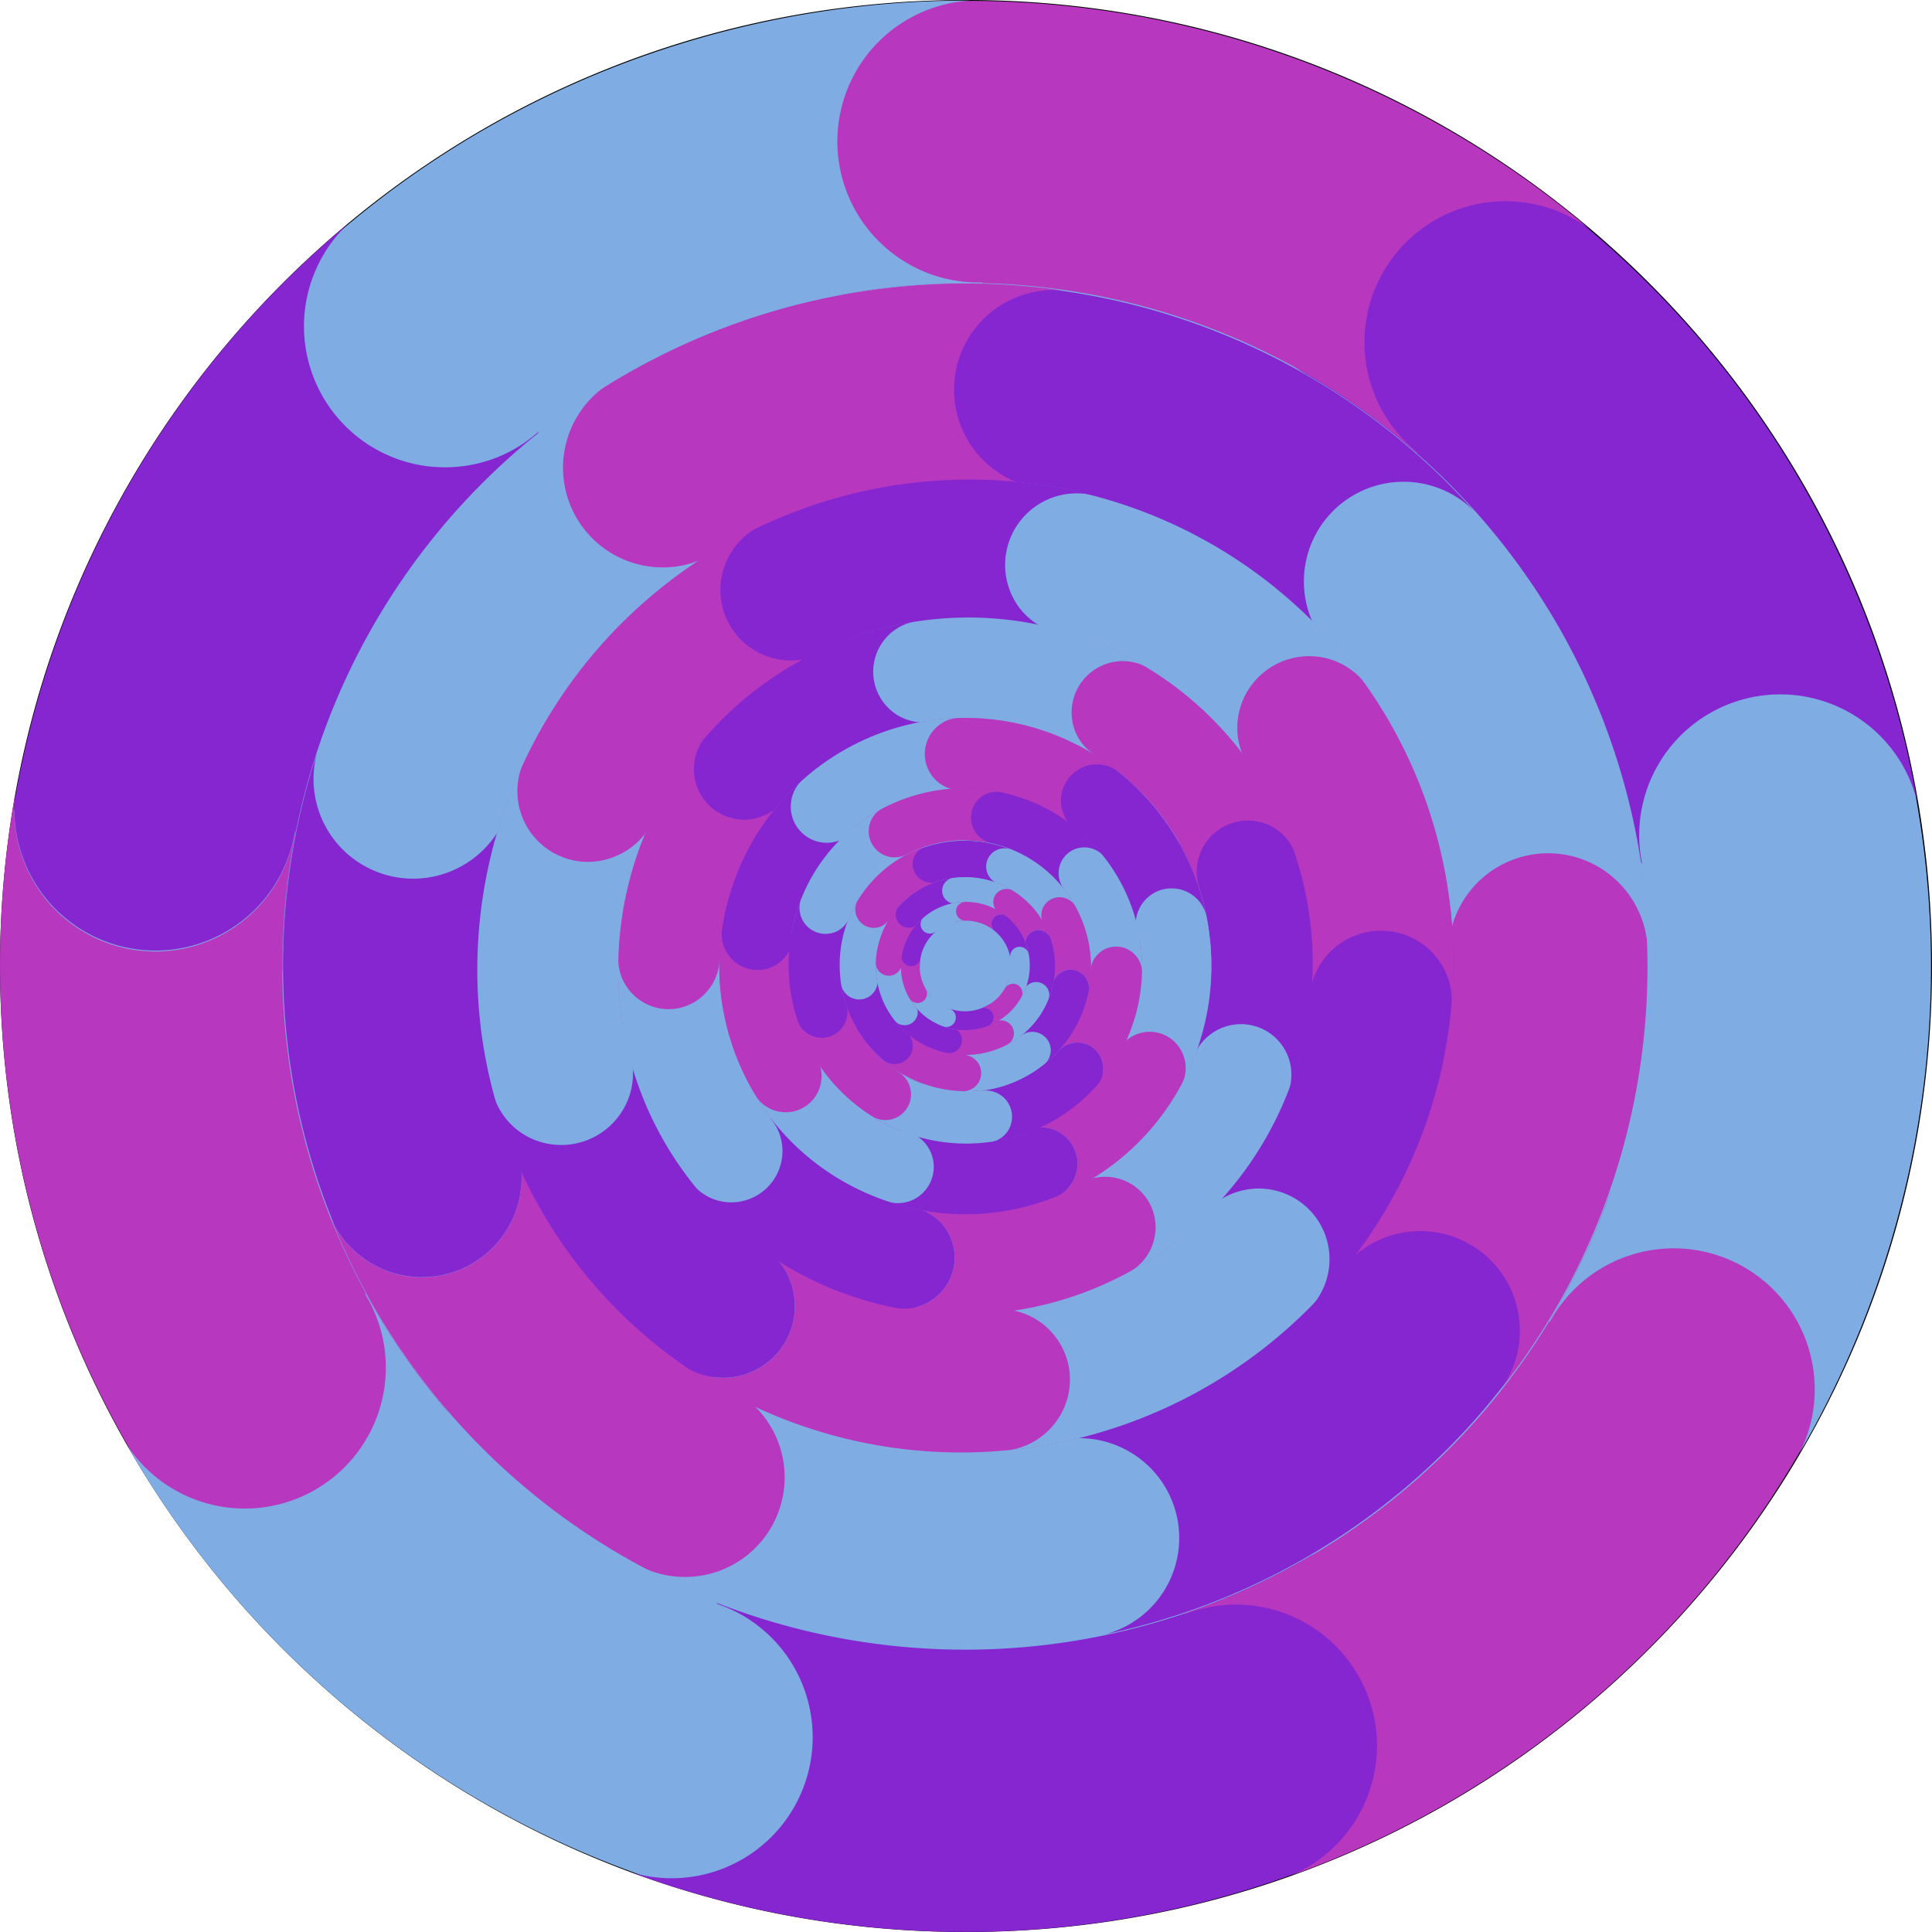 <svg id="Ebene_1" data-name="Ebene 1" xmlns="http://www.w3.org/2000/svg" viewBox="0 0 1000 1000">
  <defs>
    <style>
      .cls-1 {
        opacity: 1;
      }

      .cls-2 {
        fill: #7face2;
      }

      .cls-3 {
        fill: #b738bf;
      }

      .cls-4 {
        fill: #8626d1;
      }
    </style>
  </defs>
  <g id="Ebene_1-2" data-name="Ebene 1" class="cls-1">
    <g id="Background">
      <g id="BG">
        <path class="cls-2" d="M500,999.5C224.056,999.307.516,775.455.709,499.511A499.64,499.64,0,0,1,305.57,39.75C559.759-67.631,852.87,51.381,960.25,305.57s-11.631,547.3-265.82,654.68A496.5,496.5,0,0,1,500,999.5Z"/>
        <path d="M500,1c275.662.168,498.994,223.772,498.826,499.434A499.131,499.131,0,0,1,694.23,959.79C440.3,1067.06,147.48,948.165,40.21,694.23S51.835,147.48,305.77,40.21A495.883,495.883,0,0,1,500,1m0-1C223.86,0,0,223.88,0,500s223.86,500,500,500,500-223.86,500-500S776.14,0,500,0Z"/>
      </g>
    </g>
    <g id="Spirals">
      <g id="Circle1">
        <path class="cls-3" d="M127.32,475.44A73,73,0,0,1,7.99,410.57c-25.4,140.91,9.59,291.64,108.68,410h0l.31.39a73,73,0,0,0,111.85-93.85h0c-.32-.37-.65-.72-1-1.09v-.11a353,353,0,0,1-74.94-294.77l-.26-1A72.73,72.73,0,0,1,127.32,475.44Z"/>
        <path class="cls-2" d="M198.59,720.55a73,73,0,0,1-133.13,27c71.12,124.33,194.86,217.27,346.78,244.22h0l.49.1a73,73,0,0,0,25.35-143.79l-1.44-.21-.09-.07c-108.98-19.75-197.23-87.52-246.89-177.64l-.85-.61A72.668,72.668,0,0,1,198.59,720.55Z"/>
        <path class="cls-4" d="M410.87,862.69a73,73,0,0,1-84.61,106.28c134.36,49.48,288.88,41.19,422.61-35.84h0l.45-.25a73,73,0,0,0-73-126.44h0c-.43.25-.83.51-1.25.76h-.11a353,353,0,0,1-303.31,22.68l-1.05.08A72.729,72.729,0,0,1,410.87,862.69Z"/>
        <path class="cls-3" d="M664.71,834.95a73,73,0,0,1,3.5,135.81C802.94,922.3,915.97,816.62,968.9,671.65h0c.06-.15.13-.3.19-.46a73,73,0,0,0-137.2-49.94c-.17.46-.3.93-.46,1.39l-.08.08A353,353,0,0,1,613.53,834.99l-.75.73A72.784,72.784,0,0,1,664.71,834.95Z"/>
        <path class="cls-2" d="M841.32,650.54a73,73,0,0,1,90,101.78c72-123.72,90.71-277.33,38.06-422.44h0a1.446,1.446,0,0,0-.16-.47,73.007,73.007,0,0,0-137.2,49.96c.17.46.36.91.53,1.36v.15c37.4,104.25,22.85,214.61-30.39,302.63l-.1,1A72.718,72.718,0,0,1,841.32,650.54Z"/>
        <path class="cls-4" d="M858.24,395.88a73,73,0,0,1,134.34,20.14C968.25,274.96,883.82,145.29,750.23,67.99h0c-.15-.09-.28-.18-.43-.26a73,73,0,1,0-73,126.44l1.29.7.06.09A353,353,0,0,1,849.39,446.33l.59.86A72.712,72.712,0,0,1,858.24,395.88Z"/>
        <path class="cls-3" d="M707.37,189.88a73,73,0,0,1,115.86-71C713.9,26.45,565.87-18.61,413.85,8.04h0l-.5.07a73,73,0,1,0,23.638,144.074h0q.863-.143,1.722-.3c.48-.08.95-.19,1.43-.29h.1a353,353,0,0,1,292.75,82.48l1,.29A72.762,72.762,0,0,1,707.37,189.88Z"/>
        <path class="cls-2" d="M459.48,129.1A73,73,0,0,1,502.64.29C359.46-.25,217.1,60.38,117.78,178.51h0c-.1.13-.22.25-.33.38a73.012,73.012,0,1,0,111.524,94.262q.174-.205.346-.412c.31-.37.6-.76.91-1.14h.1c71.58-84.51,174.43-127.09,277.27-125l1-.43A72.718,72.718,0,0,1,459.48,129.1Z"/>
        <path class="cls-4" d="M230.32,241.88a73,73,0,0,1-49.74-126.41A499.476,499.476,0,0,0,7.63,414.26a73,73,0,0,0,145,15.83l.26,1a355.51,355.51,0,0,0-6.71,73c.08-1.39.13-2.79.13-4.21v-1.56a353,353,0,0,1,132.06-274l.46-.94A72.73,72.73,0,0,1,230.32,241.88Z"/>
      </g>
      <g id="Circle2">
        <path class="cls-3" d="M267.52,625.34a51.59,51.59,0,0,1-95.82,6.08A352.622,352.622,0,0,0,390.92,835.88h0l.33.12a51.594,51.594,0,0,0,31.991-98.1l-.361-.116h0l-1-.29h-.06A249.48,249.48,0,0,1,266.12,589.3l-.54-.51A51.4,51.4,0,0,1,267.52,625.34Z"/>
        <path class="cls-2" d="M402.32,745.2a51.58,51.58,0,0,1-69.49,66.24,352.58,352.58,0,0,0,299.32,15.69h0l.33-.12a51.59,51.59,0,0,0-37.7-96.045q-.308.12-.613.245t-.595.242l-.94.41h-.08a249.46,249.46,0,0,1-214.52-13.43h-.74A51.451,51.451,0,0,1,402.32,745.2Z"/>
        <path class="cls-4" d="M582.8,750.42a51.58,51.58,0,0,1-10.65,95.46A352.67,352.67,0,0,0,811.53,665.44h0a3,3,0,0,0,.17-.31,51.59,51.59,0,1,0-91.23-48.2c-.16.31-.3.62-.46.93h-.06a249.455,249.455,0,0,1-173,127.61l-.59.44A51.278,51.278,0,0,1,582.8,750.42Z"/>
        <path class="cls-3" d="M724.25,638.36a51.57,51.57,0,0,1,53.16,79.93,352.619,352.619,0,0,0,67.43-292h0l-.06-.35a51.591,51.591,0,0,0-100.87,21.72c.07.34.16.67.24,1v.07a249.449,249.449,0,0,1-50.48,208.93l-.17.72A51.375,51.375,0,0,1,724.25,638.36Z"/>
        <path class="cls-2" d="M760.57,461.59a51.58,51.58,0,0,1,92.11,27.06A352.642,352.642,0,0,0,716.6,221.59h0l-.28-.22a51.6,51.6,0,1,0-63.3,81.51h0c.27.22.55.41.83.62v.07a249.478,249.478,0,0,1,95.63,192.5l.33.66A51.4,51.4,0,0,1,760.57,461.59Z"/>
        <path class="cls-4" d="M674.93,302.88a51.58,51.58,0,0,1,87.95-38.48,352.571,352.571,0,0,0-275.9-117.12h-.36a51.591,51.591,0,0,0,3.88,103.11c.34,0,.68-.05,1-.07h.07a249.45,249.45,0,0,1,197,86l.68.3A51.358,51.358,0,0,1,674.93,302.88Z"/>
        <path class="cls-3" d="M507.15,236.31a51.58,51.58,0,0,1,42.65-86,352.589,352.589,0,0,0-286.64,87.63h0l-.26.24a51.59,51.59,0,1,0,68.423,77.23q.413-.366.817-.74c.26-.23.5-.48.75-.71h.07a249.441,249.441,0,0,1,206.18-60.78l.71-.21A51.411,51.411,0,0,1,507.15,236.31Z"/>
        <path class="cls-2" d="M335.99,293.2a51.58,51.58,0,0,1-22.62-93.32,352.612,352.612,0,0,0-163.25,251.4h0l-.06.35a51.613,51.613,0,0,0,102.26,14.09h0a7.646,7.646,0,0,1,.11-1v-.06a249.492,249.492,0,0,1,118.89-179.1l.41-.62A51.38,51.38,0,0,1,335.99,293.2Z"/>
        <path class="cls-4" d="M241.32,446.88a51.58,51.58,0,0,1-77.3-56.94,353,353,0,0,0,8.89,243.83,51.58,51.58,0,0,0,92.71-45.07l.54.51a251.315,251.315,0,0,0,23.44,46.2c-.48-.87-1-1.73-1.51-2.57-.18-.3-.38-.58-.57-.86v-.1a249.48,249.48,0,0,1-24-213.6l-.08-.73A51.426,51.426,0,0,1,241.32,446.88Z"/>
      </g>
      <g id="Circle3">
        <path class="cls-3" d="M410.12,666.25a37.12,37.12,0,0,1-54.89,41.63,252,252,0,0,0,211.35,34.23h0l.24-.07a37.06,37.06,0,0,0,25.73-45.46,36.6,36.6,0,0,0-45.136-25.335h0l-.264.075c-.24.06-.48.14-.71.22h-.06a178.27,178.27,0,0,1-151.29-26.09l-.52-.09A36.2,36.2,0,0,1,410.12,666.25Z"/>
        <path class="cls-2" d="M537.8,683.88a36.56,36.56,0,0,1,9.662,50.793h0l-.142.207a37.151,37.151,0,0,1-25,15.73A254.933,254.933,0,0,0,707.38,641.28h0l.15-.2a36.57,36.57,0,0,0-9.218-50.89h0l-.262-.18a37.12,37.12,0,0,0-51.33,9.87l-.4.62h0A180.332,180.332,0,0,1,512.8,677.57l-.48.31A36.651,36.651,0,0,1,537.8,683.88Z"/>
        <path class="cls-4" d="M647.73,615.39a36.58,36.58,0,0,1,31.11,60.76c51-51.64,79.59-124.42,72.24-201.76h0a2.085,2.085,0,0,0,0-.25,36.52,36.52,0,0,0-39.88-32.818h0l-.37.038a37.17,37.17,0,0,0-33.23,40.38c0,.24.07.49.09.73v.05c5.08,55.53-16.05,107.67-53.27,144.17l-.18.49A37.137,37.137,0,0,1,647.73,615.39Z"/>
        <path class="cls-3" d="M688.26,492.93a37,37,0,0,1,52.19-.84,36.312,36.312,0,0,1,11,27.13c6-71.93-18.87-145.63-74.43-199.77h0l-.18-.18a37,37,0,0,0-51.76,52.85c.17.17.36.33.54.49v.06a176.172,176.172,0,0,1,51.91,143.8l.18.5A36.923,36.923,0,0,1,688.26,492.93Z"/>
        <path class="cls-2" d="M640.53,373.8a37.23,37.23,0,0,1,39.71-34.07,36.466,36.466,0,0,1,26,13.6A250,250,0,0,0,519.96,249.02h-.25A37.24,37.24,0,0,0,480,283.1a36.46,36.46,0,0,0,33.429,39.257q.221.018.441.033h.79a176.8,176.8,0,0,1,132.79,76.16l.46.26A36.307,36.307,0,0,1,640.53,373.8Z"/>
        <path class="cls-4" d="M526.99,313.71a37.05,37.05,0,0,1,37.46-57.66,254,254,0,0,0-210.95,40h0l-.21.14a36.68,36.68,0,1,0,41.972,60.167l.148-.1q.352-.247.7-.5l.59-.45h.06a179.682,179.682,0,0,1,151.56-27.17l.52-.09A36.336,36.336,0,0,1,526.99,313.71Z"/>
        <path class="cls-3" d="M400.54,340.76a36.44,36.44,0,0,1-26.577-44.152c.038-.153.077-.306.117-.458a37.089,37.089,0,0,1,18.16-23.27A254.46,254.46,0,0,0,255.32,438.43h0a1.119,1.119,0,0,1-.07.24,36.45,36.45,0,0,0,26.01,44.505h0c.15.039.3.078.45.115a37.23,37.23,0,0,0,45-26.74c.07-.24.12-.48.17-.72h0a180,180,0,0,1,99.44-117.75l.34-.41A37,37,0,0,1,400.54,340.76Z"/>
        <path class="cls-2" d="M320.57,442.31a36.57,36.57,0,0,1-50.18-46.32c-30.31,65.75-32.31,143.7,1.17,213.66h0c0,.08.07.16.11.23a37,37,0,0,0,66.65-32.17c-.1-.22-.22-.44-.33-.66h0c-23.84-50.29-21.83-106.35.73-153.23v-.52A37.132,37.132,0,0,1,320.57,442.31Z"/>
        <path class="cls-4" d="M324.32,570.88a37.21,37.21,0,0,1-48.9,18.58,36.3,36.3,0,0,1-19.68-21.68,248.879,248.879,0,0,0,101.1,141,37.12,37.12,0,0,0,53.27-42.5,36.2,36.2,0,0,0-15.55-21l.52.09a178.228,178.228,0,0,0,32.16,18.08c-.62-.32-1.26-.64-1.91-.93l-.68-.28h0a176,176,0,0,1-98.33-117.06l-.34-.4A36.557,36.557,0,0,1,324.32,570.88Z"/>
      </g>
      <g id="Circle4">
        <path class="cls-3" d="M488.32,634.33a26.5,26.5,0,0,1-24.13,42.84,180,180,0,0,0,148.13-37.66h0l.14-.12a26.46,26.46,0,0,0,3.93-37.08,26.131,26.131,0,0,0-36.76-3.771l-.16.131-.4.34h0a127.241,127.241,0,0,1-106.5,25.92l-.37.09A25.92,25.92,0,0,1,488.32,634.33Z"/>
        <path class="cls-2" d="M576.91,609.56a26.1,26.1,0,0,1,20.766,30.515h0c-.015.078-.03.156-.046.234a26.51,26.51,0,0,1-11.9,17.4,182,182,0,0,0,90.15-124.23h0a.965.965,0,0,0,0-.17,26.1,26.1,0,0,0-20.486-30.7l-.234-.046a26.5,26.5,0,0,0-30.81,21.05l-.09.52h0a128.758,128.758,0,0,1-65.54,88.43l-.22.3A26.142,26.142,0,0,1,576.91,609.56Z"/>
        <path class="cls-4" d="M629.46,533.48a26.11,26.11,0,0,1,37.64,30.95,180.4,180.4,0,0,0-10-152.67h0l-.09-.16a26.071,26.071,0,0,0-35.45-10.129h0c-.077.042-.153.085-.23.129a26.54,26.54,0,0,0-10.28,35.89l.27.46h0a127.62,127.62,0,0,1,6.09,109.56v.37A26.544,26.544,0,0,1,629.46,533.48Z"/>
        <path class="cls-3" d="M621.19,441.76a26.42,26.42,0,0,1,33.94-15.39,25.944,25.944,0,0,1,14.92,14.65A177.768,177.768,0,0,0,564.51,331.34h0l-.16-.07a26.41,26.41,0,0,0-18.88,49.33l.49.17h0a125.8,125.8,0,0,1,74.87,79.43l.26.27A26.31,26.31,0,0,1,621.19,441.76Z"/>
        <path class="cls-2" d="M556.07,377.3a26.57,26.57,0,0,1,16.32-33.6,26,26,0,0,1,20.93,1.52,178.48,178.48,0,0,0-151.69-15.34h-.17a26.59,26.59,0,0,0-16.32,33.61,26,26,0,0,0,33,16.224h0c.118-.04.236-.081.353-.123.17-.05.33-.12.5-.18h0A126.22,126.22,0,0,1,567.6,391.54h.38A25.85,25.85,0,0,1,556.07,377.3Z"/>
        <path class="cls-4" d="M464.62,370.22a26.46,26.46,0,0,1,8.15-48.41,181.348,181.348,0,0,0-126.8,86.14h0l-.1.15a26.2,26.2,0,1,0,44.686,27.366c.107-.174.211-.35.314-.526l.26-.46h0a128.249,128.249,0,0,1,91.54-60.84l.31-.21A25.936,25.936,0,0,1,464.62,370.22Z"/>
        <path class="cls-3" d="M389.49,423.88a26,26,0,0,1-29.942-21.341c-.02-.12-.04-.239-.058-.359a26.52,26.52,0,0,1,5.29-20.39,181.626,181.626,0,0,0-42.62,147.33h0v.18a26,26,0,0,0,29.64,21.758l.359-.058a26.591,26.591,0,0,0,21.86-30.3,3.386,3.386,0,0,0-.1-.52h0a128.523,128.523,0,0,1,31.63-105.35l.11-.36A26.437,26.437,0,0,1,389.49,423.88Z"/>
        <path class="cls-2" d="M365.99,513.13a26.11,26.11,0,0,1-46-16.08,178.892,178.892,0,0,0,61.5,139.6h0l.13.12a26.42,26.42,0,0,0,34.5-40c-.13-.12-.27-.22-.4-.33h0a126.572,126.572,0,0,1-43.13-100.56l-.15-.34A26.51,26.51,0,0,1,365.99,513.13Z"/>
        <path class="cls-4" d="M405,596.27a26.56,26.56,0,0,1-26.74,26.07,25.9,25.9,0,0,1-19.05-8.6,177.705,177.705,0,0,0,106.28,63.57,26.5,26.5,0,0,0,22.8-43,25.919,25.919,0,0,0-16.14-9.3l.37-.09a126.666,126.666,0,0,0,26.2,2.7c-.5,0-1-.06-1.51-.06h-.53a125.651,125.651,0,0,1-97.66-48.68l-.34-.17A26.131,26.131,0,0,1,405,596.27Z"/>
      </g>
      <g id="Circle5">
        <path class="cls-3" d="M544.81,584.47a18.82,18.82,0,0,1,2.17,34.85,127.811,127.811,0,0,0,73.74-79.71h0v-.12a18.809,18.809,0,0,0-12-23.62,18.57,18.57,0,0,0-23.365,11.99l-.035.11a1.231,1.231,0,0,1-.11.36h0a90.363,90.363,0,0,1-53.45,56.61l-.19.2A18.365,18.365,0,0,1,544.81,584.47Z"/>
        <path class="cls-2" d="M588.05,535.45a18.53,18.53,0,0,1,24.183,10.095h0c.03.071.058.143.087.215a18.889,18.889,0,0,1-.36,15,129.271,129.271,0,0,0,5.66-108.88h0v-.12a18.55,18.55,0,0,0-24.07-10.433h0l-.23.093a18.83,18.83,0,0,0-10.2,24.46c0,.11.1.22.14.34h0a91.43,91.43,0,0,1-4.88,78v.27A18.554,18.554,0,0,1,588.05,535.45Z"/>
        <path class="cls-4" d="M589.96,469.8a18.55,18.55,0,0,1,34.4,3.89,128.171,128.171,0,0,0-65-87.1h0l-.11-.06a18.52,18.52,0,0,0-25.052,7.641h0l-.088.168a18.84,18.84,0,0,0,7.75,25.36l.33.17h0a90.692,90.692,0,0,1,46,62.94l.16.22A18.861,18.861,0,0,1,589.96,469.8Z"/>
        <path class="cls-3" d="M549.58,418.33a18.77,18.77,0,0,1,14.28-22.29,18.441,18.441,0,0,1,14.55,3,126.29,126.29,0,0,0-105.29-24.61h-.13a18.761,18.761,0,1,0,7.7,36.724l.113-.024h0l.36-.09h0a89.338,89.338,0,0,1,75.32,18.4l.26.06A18.742,18.742,0,0,1,549.58,418.33Z"/>
        <path class="cls-2" d="M485.86,405.09a18.89,18.89,0,0,1-3.27-26.34,18.5,18.5,0,0,1,13-7.16,126.75,126.75,0,0,0-96.27,49.45h0l-.08.1a18.87,18.87,0,0,0,3.26,26.33,18.478,18.478,0,0,0,25.949-3.1h0c.051-.064.1-.128.15-.193l.22-.3h0a89.661,89.661,0,0,1,69.5-34.76l.24-.12A18.442,18.442,0,0,1,485.86,405.09Z"/>
        <path class="cls-4" d="M428.62,436.21a18.672,18.672,0,0,1-19.3-18.019v-.041a18.867,18.867,0,0,1,5.42-13.94,128.812,128.812,0,0,0-42.27,100.34h0v.13a18.6,18.6,0,1,0,37.18-1.39h0v-.37h0a91.059,91.059,0,0,1,31-71.64l.1-.25A18.4,18.4,0,0,1,428.62,436.21Z"/>
        <path class="cls-3" d="M404.59,497.23a18.48,18.48,0,0,1-26.108-1.171c-.055-.059-.109-.119-.162-.179a18.829,18.829,0,0,1-4.74-14.2,129,129,0,0,0,31.55,104.3h0l.08.1a18.49,18.49,0,0,0,26.106,1.487c.059-.052.116-.1.174-.157a18.88,18.88,0,0,0,1.32-26.5l-.26-.28h0a91.309,91.309,0,0,1-21.86-75l-.08-.26A18.741,18.741,0,0,1,404.59,497.23Z"/>
        <path class="cls-2" d="M425.07,559.5a18.54,18.54,0,0,1-33.64,8.21,127.061,127.061,0,0,0,90.6,59.43h.13a18.763,18.763,0,0,0,5.09-37.18h-.37a89.907,89.907,0,0,1-64.56-43.32l-.22-.15A18.843,18.843,0,0,1,425.07,559.5Z"/>
        <path class="cls-4" d="M480.46,593.97a18.88,18.88,0,0,1-5.87,25.91,18.369,18.369,0,0,1-14.67,2.23,126.241,126.241,0,0,0,87.91-3.23,18.82,18.82,0,0,0-3-34.42,18.359,18.359,0,0,0-13.22.69l.19-.2a90.845,90.845,0,0,0,16.66-8.51q-.469.25-.93.54l-.31.21h0a89.269,89.269,0,0,1-77,8.71h-.27A18.55,18.55,0,0,1,480.46,593.97Z"/>
      </g>
      <g id="Circle6">
        <path class="cls-3" d="M555.66,539.77a13.481,13.481,0,0,1,15.26,11.32,13.327,13.327,0,0,1-2.71,10.36,91.66,91.66,0,0,0,21.83-74.77h0v-.09a13.47,13.47,0,0,0-15.25-11.32,13.32,13.32,0,0,0-11.175,15.165h0l.015.095a.468.468,0,0,0,.05.26h0a64.848,64.848,0,0,1-16.19,53.45l-.06.18A13.188,13.188,0,0,1,555.66,539.77Z"/>
        <path class="cls-2" d="M567.73,494.47a13.31,13.31,0,0,1,18.784-1.207l.076.067a13.559,13.559,0,0,1,4.56,9.73,92.719,92.719,0,0,0-31.19-71.71h0l-.06-.07a13.31,13.31,0,0,0-18.793,1.064l-.067.076a13.5,13.5,0,0,0,1.26,19l.2.17h0a65.611,65.611,0,0,1,21.82,51.64l.08.18A13.352,13.352,0,0,1,567.73,494.47Z"/>
        <path class="cls-4" d="M547.95,451.72a13.3,13.3,0,0,1,23.37-8.51,91.888,91.888,0,0,0-69.6-35.11h-.09A13.28,13.28,0,0,0,488,421.021v.139a13.53,13.53,0,0,0,13.09,13.81h.23a65,65,0,0,1,49.66,25.68l.17.09A13.473,13.473,0,0,1,547.95,451.72Z"/>
        <path class="cls-3" d="M505.56,431.6a13.46,13.46,0,0,1,2-18.88,13.21,13.21,0,0,1,10.29-2.75,90.57,90.57,0,0,0-75.42,17.91h0l-.07.06a13.454,13.454,0,0,0,16.76,21.05l.2-.17h0a64.1,64.1,0,0,1,54.24-12.29h.18A13.39,13.39,0,0,1,505.56,431.6Z"/>
        <path class="cls-2" d="M460.41,443.5a13.54,13.54,0,0,1-10.52-15.86,13.294,13.294,0,0,1,6.07-8.78,90.939,90.939,0,0,0-46,62.57h0v.09a13.54,13.54,0,0,0,10.52,15.86,13.26,13.26,0,0,0,15.655-10.324h0c.012-.058.024-.117.035-.176v-.27h0a64.309,64.309,0,0,1,33.44-44.53l.11-.15A13.224,13.224,0,0,1,460.41,443.5Z"/>
        <path class="cls-4" d="M433.63,481.79a13.47,13.47,0,0,1-19.13-16.1,92.391,92.391,0,0,0,5,77.94h0a.534.534,0,0,1,0,.08,13.361,13.361,0,0,0,23.512-12.7l-.072-.131c0-.08-.09-.16-.14-.24h0a65.362,65.362,0,0,1-3-55.92v-.19A13.248,13.248,0,0,1,433.63,481.79Z"/>
        <path class="cls-3" d="M437.74,528.65a13.26,13.26,0,0,1-17.134,7.621l-.156-.061a13.512,13.512,0,0,1-7.58-7.6,92.53,92.53,0,0,0,53.62,56.84h.09a13.268,13.268,0,0,0,17.235-7.421v0l.054-.137a13.56,13.56,0,0,0-7.64-17.44l-.25-.09h0a65.511,65.511,0,0,1-38-41.15l-.13-.14A13.433,13.433,0,0,1,437.74,528.65Z"/>
        <path class="cls-2" d="M470.81,562.07a13.3,13.3,0,0,1-19,16,91.132,91.132,0,0,0,77.18,9.14h.08a13.46,13.46,0,0,0-8.62-25.5l-.26.09h0a64.5,64.5,0,0,1-55.29-7.13h-.19A13.441,13.441,0,0,1,470.81,562.07Z"/>
        <path class="cls-4" d="M517.4,566.47a13.53,13.53,0,0,1,4.52,18.48,13.2,13.2,0,0,1-8.71,6.14,90.546,90.546,0,0,0,55.41-30.21,13.34,13.34,0,0,0,2.3-9.81,13.481,13.481,0,0,0-15.26-11.32,13.193,13.193,0,0,0-8.26,4.67l.06-.18a64.96,64.96,0,0,0,8-10.8c-.15.21-.29.43-.42.65l-.13.23h0a64,64,0,0,1-46.65,30.24l-.16.1A13.269,13.269,0,0,1,517.4,566.47Z"/>
      </g>
      <g id="Circle7">
        <path class="cls-3" d="M548.13,504.02a9.56,9.56,0,0,1,15.46,8.67,64.9,64.9,0,0,0-13.68-53.41h0a9.54,9.54,0,0,0-13.419-1.4h0a9.43,9.43,0,0,0-1.332,13.269l.042.051.12.14h0a45.882,45.882,0,0,1,9.42,38.39v.13A9.308,9.308,0,0,1,548.13,504.02Z"/>
        <path class="cls-2" d="M539.13,472.07a9.431,9.431,0,0,1,11.019-7.512l.061.012a9.583,9.583,0,0,1,6.28,4.28,65.619,65.619,0,0,0-44.87-32.42h-.06a9.43,9.43,0,0,0-11.068,7.439l-.012.061a9.571,9.571,0,0,0,7.62,11.1h.18a46.439,46.439,0,0,1,31.94,23.57l.11.09A9.49,9.49,0,0,1,539.13,472.07Z"/>
        <path class="cls-4" d="M511.65,453.17a9.43,9.43,0,0,1,11.14-13.6,65.079,65.079,0,0,0-55.06,3.73h-.06a9.41,9.41,0,0,0-3.627,12.8l.037.066a9.57,9.57,0,0,0,12.95,3.71l.17-.1h0a46,46,0,0,1,39.51-2.27h.14A9.613,9.613,0,0,1,511.65,453.17Z"/>
        <path class="cls-3" d="M478.58,456.21A9.53,9.53,0,0,1,473,443.98a9.377,9.377,0,0,1,5.28-5.39,64.1,64.1,0,0,0-39.49,38.14h0a.152.152,0,0,0,0,.06,9.524,9.524,0,0,0,17.752,6.907l.048-.127.06-.18h0a45.4,45.4,0,0,1,28.6-27.06l.1-.09A9.488,9.488,0,0,1,478.58,456.21Z"/>
        <path class="cls-2" d="M455.37,479.75a9.59,9.59,0,0,1-12.13-5.87,9.4,9.4,0,0,1,.54-7.53,64.361,64.361,0,0,0-5.44,54.7h0v.06a9.591,9.591,0,0,0,12.13,5.87,9.391,9.391,0,0,0,5.811-11.941l-.021-.059-.07-.18h0a45.538,45.538,0,0,1,4.3-39.19v-.13A9.4,9.4,0,0,1,455.37,479.75Z"/>
        <path class="cls-4" d="M452.88,512.73a9.54,9.54,0,0,1-17.46-2.85,65.389,65.389,0,0,0,31.15,45.67h.06a9.46,9.46,0,0,0,9.766-16.2l-.076-.045h0l-.16-.1h0a46.269,46.269,0,0,1-22-33l-.07-.12A9.411,9.411,0,0,1,452.88,512.73Z"/>
        <path class="cls-3" d="M472.32,539.79a9.379,9.379,0,0,1-7.675,10.818h0l-.133.022a9.539,9.539,0,0,1-7.35-1.89,65.48,65.48,0,0,0,53.16,15.27h0a9.381,9.381,0,0,0,7.82-10.715c-.006-.042-.013-.083-.02-.125a9.58,9.58,0,0,0-10.94-7.86H507a46.377,46.377,0,0,1-38-11.34h-.13A9.516,9.516,0,0,1,472.32,539.79Z"/>
        <path class="cls-2" d="M504.49,548.21a9.41,9.41,0,0,1-5.76,16.61,64.479,64.479,0,0,0,50.3-22.27h0a9.53,9.53,0,0,0-14.41-12.47l-.12.15h0a45.63,45.63,0,0,1-36.25,15.65h-.12A9.62,9.62,0,0,1,504.49,548.21Z"/>
        <path class="cls-4" d="M534.45,534.08a9.581,9.581,0,0,1,9.42,9.63,9.348,9.348,0,0,1-3.08,6.88,64.139,64.139,0,0,0,22.85-38.38,9.56,9.56,0,0,0-15.51-8.19,9.311,9.311,0,0,0-3.35,5.82v-.13a46.243,46.243,0,0,0,1-9.45v.73h0a45.312,45.312,0,0,1-17.5,35.24l-.06.12A9.416,9.416,0,0,1,534.45,534.08Z"/>
      </g>
      <g id="Circle8">
        <path class="cls-3" d="M531.16,485.69a6.781,6.781,0,0,1,8.79-3.77,6.711,6.711,0,0,1,3.82,3.8,46.141,46.141,0,0,0-27-28.43h0a6.8,6.8,0,0,0-8.79,3.78,6.708,6.708,0,0,0,3.78,8.7l.04.016h.12a32.671,32.671,0,0,1,19.17,20.58l.06.07A6.631,6.631,0,0,1,531.16,485.69Z"/>
        <path class="cls-2" d="M514.49,468.97a6.72,6.72,0,0,1,4.266-8.492l.024-.008a6.819,6.819,0,0,1,5.38.48,46.721,46.721,0,0,0-39.11-4.58h0a6.7,6.7,0,0,0-4.3,8.443h0l.018.056a6.79,6.79,0,0,0,8.57,4.25h.13a33,33,0,0,1,28,3.57h.1A6.718,6.718,0,0,1,514.49,468.97Z"/>
        <path class="cls-4" d="M490.88,466.76a6.7,6.7,0,0,1,2.2-12.31,46.29,46.29,0,0,0-32.91,21.43h0a6.69,6.69,0,0,0,2.165,9.21l.065.04a6.81,6.81,0,0,0,9.32-2.21.411.411,0,0,0,.07-.11h0a32.744,32.744,0,0,1,23.75-15.11l.08-.05A6.768,6.768,0,0,1,490.88,466.76Z"/>
        <path class="cls-3" d="M471.39,480.12a6.79,6.79,0,0,1-7.71-5.67,6.63,6.63,0,0,1,1.41-5.17,45.6,45.6,0,0,0-11.3,37.38h0a6.78,6.78,0,0,0,13.41-2v-.13h0a32.27,32.27,0,0,1,8.36-26.65v-.09A6.76,6.76,0,0,1,471.39,480.12Z"/>
        <path class="cls-2" d="M465.13,502.78a6.8,6.8,0,0,1-9.56.56,6.62,6.62,0,0,1-2.25-4.86,45.76,45.76,0,0,0,15.59,35.86h0a6.82,6.82,0,0,0,9.57-.56,6.692,6.692,0,0,0-.53-9.446l-.05-.044-.11-.08h0a32.37,32.37,0,0,1-10.92-25.83v-.09A6.66,6.66,0,0,1,465.13,502.78Z"/>
        <path class="cls-4" d="M475.02,524.13a6.79,6.79,0,0,1-11.85,4.26,46.54,46.54,0,0,0,35.15,17.56h0a6.72,6.72,0,0,0,.752-13.419h-.019c-.124-.007-.249-.01-.373-.01h-.14a32.909,32.909,0,0,1-25.1-12.85h-.09A6.675,6.675,0,0,1,475.02,524.13Z"/>
        <path class="cls-3" d="M496.46,534.21a6.681,6.681,0,0,1-1.028,9.391l-.062.049a6.78,6.78,0,0,1-5.23,1.38,46.662,46.662,0,0,0,38.33-8.95h0a6.68,6.68,0,0,0,1.139-9.378l-.049-.062a6.81,6.81,0,0,0-9.52-1.09l-.11.08h0a33,33,0,0,1-27.54,6.14h-.1A6.793,6.793,0,0,1,496.46,534.21Z"/>
        <path class="cls-2" d="M519.38,528.27a6.7,6.7,0,0,1,2.18,12.32,45.867,45.867,0,0,0,23.52-31.28h0a6.78,6.78,0,0,0-13.28-2.7v.13h0A32.5,32.5,0,0,1,514.7,529l-.06.07A6.879,6.879,0,0,1,519.38,528.27Z"/>
        <path class="cls-4" d="M533.09,509.11a6.82,6.82,0,0,1,9.19,2.71,6.631,6.631,0,0,1,.47,5.35,45.644,45.644,0,0,0,.89-31.77,6.8,6.8,0,0,0-12.48.29,6.629,6.629,0,0,0-.06,4.78l-.06-.07a32.713,32.713,0,0,0-2.69-6.2l.18.35.07.11h0a32.27,32.27,0,0,1,1.35,28v.09A6.712,6.712,0,0,1,533.09,509.11Z"/>
      </g>
      <g id="Circle9">
        <path class="cls-3" d="M513.24,479.11a4.89,4.89,0,0,1,7.66-4.87,33.25,33.25,0,0,0-27.42-6.79h0a4.89,4.89,0,0,0-3.88,5.7,4.841,4.841,0,0,0,5.684,3.813h.106a23.522,23.522,0,0,1,19.62,5.07h.06A4.783,4.783,0,0,1,513.24,479.11Z"/>
        <path class="cls-2" d="M496.64,475.42a4.82,4.82,0,0,1-.735-6.777h0l.035-.043a5,5,0,0,1,3.46-1.8,33.68,33.68,0,0,0-25.53,12.38h0a4.832,4.832,0,0,0,.672,6.8l.028.022a4.9,4.9,0,0,0,6.85-.75l.06-.07h0a23.831,23.831,0,0,1,18.39-8.69h.06A4.829,4.829,0,0,1,496.64,475.42Z"/>
        <path class="cls-4" d="M481.44,483.23a4.82,4.82,0,0,1-4.939-4.7v-.044a4.881,4.881,0,0,1,1.5-3.59,33.359,33.359,0,0,0-11.68,25.76h0a4.83,4.83,0,0,0,4.908,4.751h.032a4.919,4.919,0,0,0,4.81-5,.272.272,0,0,0,0-.09h0a23.558,23.558,0,0,1,8.56-18.38v-.07A4.872,4.872,0,0,1,481.44,483.23Z"/>
        <path class="cls-3" d="M474.78,498.88a4.88,4.88,0,0,1-6.87-.46,4.781,4.781,0,0,1-1.15-3.68,32.837,32.837,0,0,0,7.63,27.14h0a4.881,4.881,0,0,0,7.38-6.39h0l-.07-.07h0a23.252,23.252,0,0,1-5.25-19.54v-.07A4.839,4.839,0,0,1,474.78,498.88Z"/>
        <path class="cls-2" d="M479.77,515.08a4.9,4.9,0,0,1-5.59,4,4.788,4.788,0,0,1-3.27-2.07,32.941,32.941,0,0,0,23.41,15.78h0a4.91,4.91,0,0,0,5.59-4,4.81,4.81,0,0,0-3.957-5.533l-.043-.007h-.11a23.372,23.372,0,0,1-16.64-11.45h-.05A4.816,4.816,0,0,1,479.77,515.08Z"/>
        <path class="cls-4" d="M494.06,524.21a4.89,4.89,0,0,1-5.55,7.18,33.519,33.519,0,0,0,28.17-3h0a4.841,4.841,0,1,0-4.887-8.358l-.113.068h-.08a23.69,23.69,0,0,1-20.22,1.93h-.06A4.825,4.825,0,0,1,494.06,524.21Z"/>
        <path class="cls-3" d="M510.98,522.02a4.81,4.81,0,0,1,3.02,6.1v0l-.019.054a4.914,4.914,0,0,1-2.64,2.86,33.57,33.57,0,0,0,19.79-20.29h0a4.8,4.8,0,0,0-2.927-6.125h0l-.073-.025a4.92,4.92,0,0,0-6.21,3v.09h0a23.769,23.769,0,0,1-14.35,14.4h-.05A4.92,4.92,0,0,1,510.98,522.02Z"/>
        <path class="cls-2" d="M522.59,509.53a4.82,4.82,0,0,1,6.1,6.63,33.071,33.071,0,0,0,2.16-28.11h0a4.881,4.881,0,0,0-9.11,3.51v.09h0a23.4,23.4,0,0,1-1.75,20.14v.09A4.909,4.909,0,0,1,522.59,509.53Z"/>
        <path class="cls-4" d="M523.49,492.58a4.9,4.9,0,0,1,6.63-1.92,4.8,4.8,0,0,1,2.35,3.07A32.787,32.787,0,0,0,520.7,474.1a4.89,4.89,0,0,0-7.46,5,4.782,4.782,0,0,0,1.81,2.92h-.06a23.53,23.53,0,0,0-4-2.73l.24.14.09.05h0a23.213,23.213,0,0,1,11.66,16.46v.05A4.793,4.793,0,0,1,523.49,492.58Z"/>
      </g>
    </g>
  </g>
</svg>
